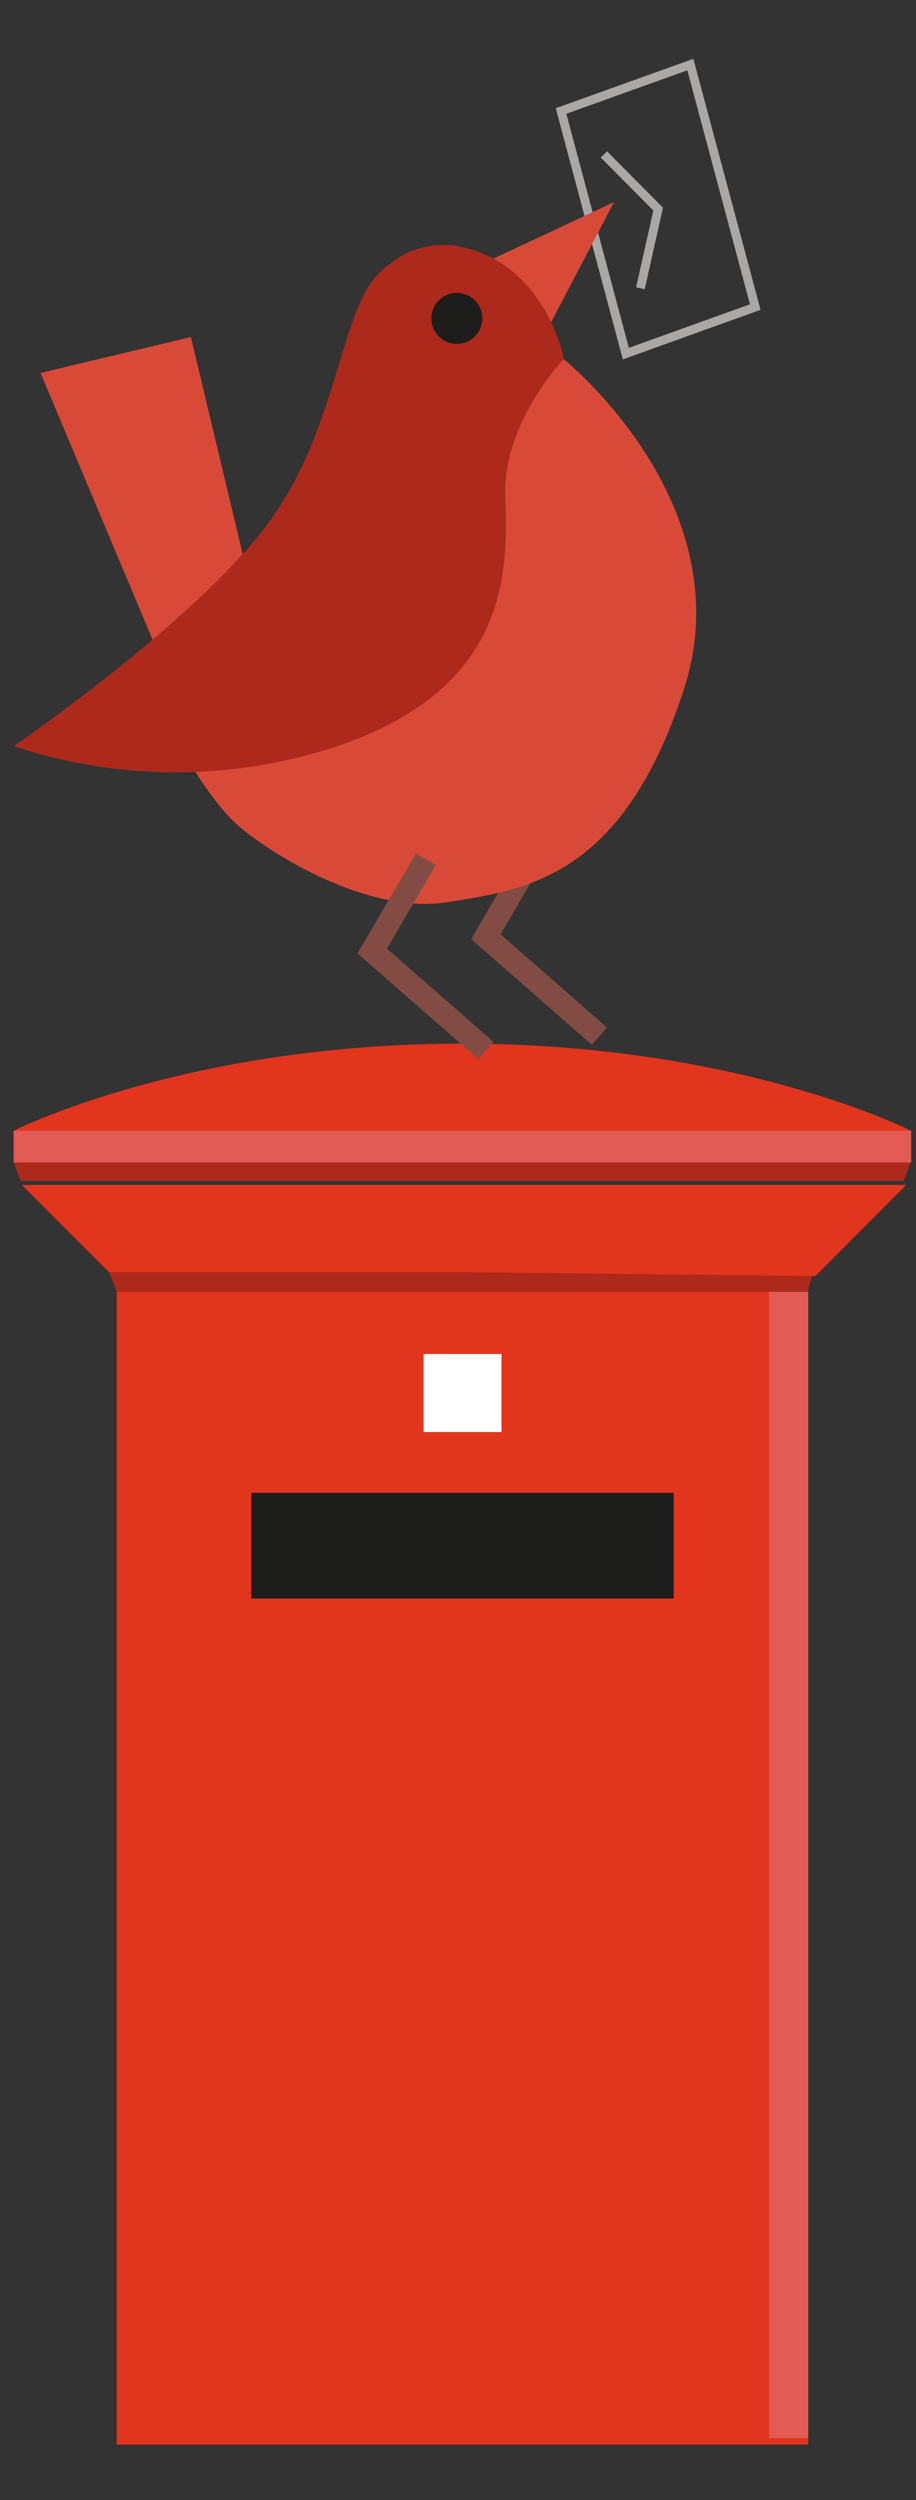 <?xml version="1.0" encoding="UTF-8" standalone="no"?>
<!-- Created with Inkscape (http://www.inkscape.org/) -->

<svg
   xmlns:dc="http://purl.org/dc/elements/1.1/"
   xmlns:cc="http://creativecommons.org/ns#"
   xmlns:rdf="http://www.w3.org/1999/02/22-rdf-syntax-ns#"
   xmlns:svg="http://www.w3.org/2000/svg"
   xmlns="http://www.w3.org/2000/svg"
   xmlns:sodipodi="http://sodipodi.sourceforge.net/DTD/sodipodi-0.dtd"
   xmlns:inkscape="http://www.inkscape.org/namespaces/inkscape"
   width="55mm"
   height="150mm"
   viewBox="0 0 55 150"
   version="1.1"
   id="svg1253"
   inkscape:version="0.92.2 (5c3e80d, 2017-08-06)"
   sodipodi:docname="welcome.svg">
  <rect x="0" y="0" width="55" height="150" fill="#333333" stroke="none"/>
  <defs
     id="defs1247" />
  <sodipodi:namedview
     id="base"
     pagecolor="#ffffff"
     bordercolor="#666666"
     borderopacity="1.0"
     inkscape:pageopacity="0.0"
     inkscape:pageshadow="2"
     inkscape:zoom="7.9195959"
     inkscape:cx="91.736823"
     inkscape:cy="335.94637"
     inkscape:document-units="mm"
     inkscape:current-layer="layer1"
     showgrid="false"
     inkscape:window-width="2880"
     inkscape:window-height="1706"
     inkscape:window-x="-11"
     inkscape:window-y="-11"
     inkscape:window-maximized="1" />
  <g
     inkscape:label="Layer 1"
     inkscape:groupmode="layer"
     id="layer1"
     transform="translate(0,-147)">
    <rect
       class="cls-4"
       x="7.007"
       y="224.504"
       width="41.517"
       height="69.17"
       id="rect1134"
       style="fill:#e1351d;stroke-width:1.115" />
    <path
       style="fill:#ad291c;stroke-width:0.2"
       d="m 6.136,222.28 42.952,0.054 -0.597,2.164 H 7.01 Z"
       id="rect1354-9-2"
       inkscape:connector-curvature="0"
       sodipodi:nodetypes="ccccc" />
    <path
       style="fill:#ad291c;stroke-width:0.225"
       d="M 0.833,216.737 H 54.667 l -0.394,1.111 H 1.227 Z"
       id="rect1354-9"
       inkscape:connector-curvature="0"
       sodipodi:nodetypes="ccccc" />
    <polygon
       class="cls-4"
       points="239.03,544.55 212.4,544.25 185.27,544.25 178.64,537.61 245.96,537.61 "
       id="polygon1136"
       transform="matrix(0.789,0,0,0.789,-139.64,-206.085)"
       style="fill:#e1351d" />
    <path
       class="cls-4"
       d="M 0.825,216.744 H 54.706 v -1.9 c 0,0 -10.298,-5.228 -26.945,-5.228 -16.646,0 -26.945,5.228 -26.945,5.228 z"
       id="path1138"
       inkscape:connector-curvature="0"
       style="fill:#e1351d;stroke-width:0.789" />
    <rect
       class="cls-5"
       x="15.089"
       y="236.568"
       width="25.36"
       height="6.34"
       id="rect1140"
       style="fill:#1d1d1b;stroke-width:0.789" />
    <rect
       class="cls-6"
       x="25.435"
       y="228.241"
       width="4.676"
       height="4.676"
       id="rect1142"
       style="fill:#ffffff;stroke-width:0.789" />
    <rect
       class="cls-13"
       x="0.825"
       y="214.844"
       width="53.882"
       height="1.9"
       id="rect1144"
       style="fill:#e25b54;stroke-width:0.789" />
    <rect
       class="cls-13"
       x="46.174"
       y="224.504"
       width="2.358"
       height="68.781"
       id="rect1146"
       style="fill:#e25b54;stroke-width:1.112" />
    <polygon
       class="cls-22"
       points="224.61,474.4 219.68,455.95 229.52,452.42 234.46,470.86 "
       id="polygon1148"
       transform="matrix(0.789,0,0,0.789,-139.64,-206.085)"
       style="fill:none;stroke:#aaa7a7;stroke-width:0.67px;stroke-miterlimit:10" />
    <polyline
       class="cls-22"
       points="225.72 469.43 227.07 463.41 222.94 459.25"
       id="polyline1150"
       transform="matrix(0.789,0,0,0.789,-139.64,-206.085)"
       style="fill:none;stroke:#aaa7a7;stroke-width:0.67px;stroke-miterlimit:10" />
    <polyline
       class="cls-23"
       points="218.03 511.76 213.96 518.74 222.6 526.3"
       id="polyline1152"
       transform="matrix(0.789,0,0,0.789,-139.64,-206.085)"
       style="fill:none;stroke:#824c44;stroke-width:1.75px;stroke-miterlimit:10" />
    <polygon
       class="cls-24"
       points="218.33,473.14 212.96,467.91 223.71,462.88 "
       id="polygon1154"
       transform="matrix(0.789,0,0,0.789,-139.64,-206.085)"
       style="fill:#d84a37" />
    <path
       class="cls-24"
       d="m 33.857,168.556 c 0,0 10.858,8.713 7.184,19.879 -3.675,11.166 -9.329,11.931 -14.194,12.696 -4.865,0.765 -10.858,-3.06 -12.696,-4.731 -1.837,-1.672 -4.132,-5.961 -4.132,-5.961 l 12.081,-16.213 z"
       id="path1156"
       inkscape:connector-curvature="0"
       style="fill:#d84a37;stroke-width:0.789" />
    <polygon
       class="cls-24"
       points="191.51,473.14 196.56,494.29 189.77,498.95 180.07,475.87 "
       id="polygon1158"
       transform="matrix(0.789,0,0,0.789,-139.64,-206.085)"
       style="fill:#d84a37" />
    <path
       class="cls-2"
       d="m 23.306,162.941 c -2.902,1.837 -2.752,9.258 -7.034,15.219 -4.282,5.961 -15.448,13.61 -15.448,13.61 a 30.888,30.888 0 0 0 19.422,0 c 10.401,-3.517 10.251,-10.551 10.093,-14.982 -0.158,-4.432 3.517,-8.256 3.517,-8.256 0,0 -0.789,-4.361 -4.526,-6.159 -3.738,-1.798 -6.025,0.568 -6.025,0.568 z"
       id="path1160"
       inkscape:connector-curvature="0"
       style="fill:#ad291c;stroke-width:0.789" />
    <circle
       class="cls-5"
       cx="27.43"
       cy="166.103"
       r="1.53"
       id="circle1162"
       style="fill:#1d1d1b;stroke-width:0.789" />
    <polyline
       class="cls-23"
       points="209.39 512.85 205.31 519.83 213.96 527.39"
       id="polyline1164"
       transform="matrix(0.789,0,0,0.789,-139.64,-206.085)"
       style="fill:none;stroke:#824c44;stroke-width:1.75px;stroke-miterlimit:10" />
  </g>
</svg>
